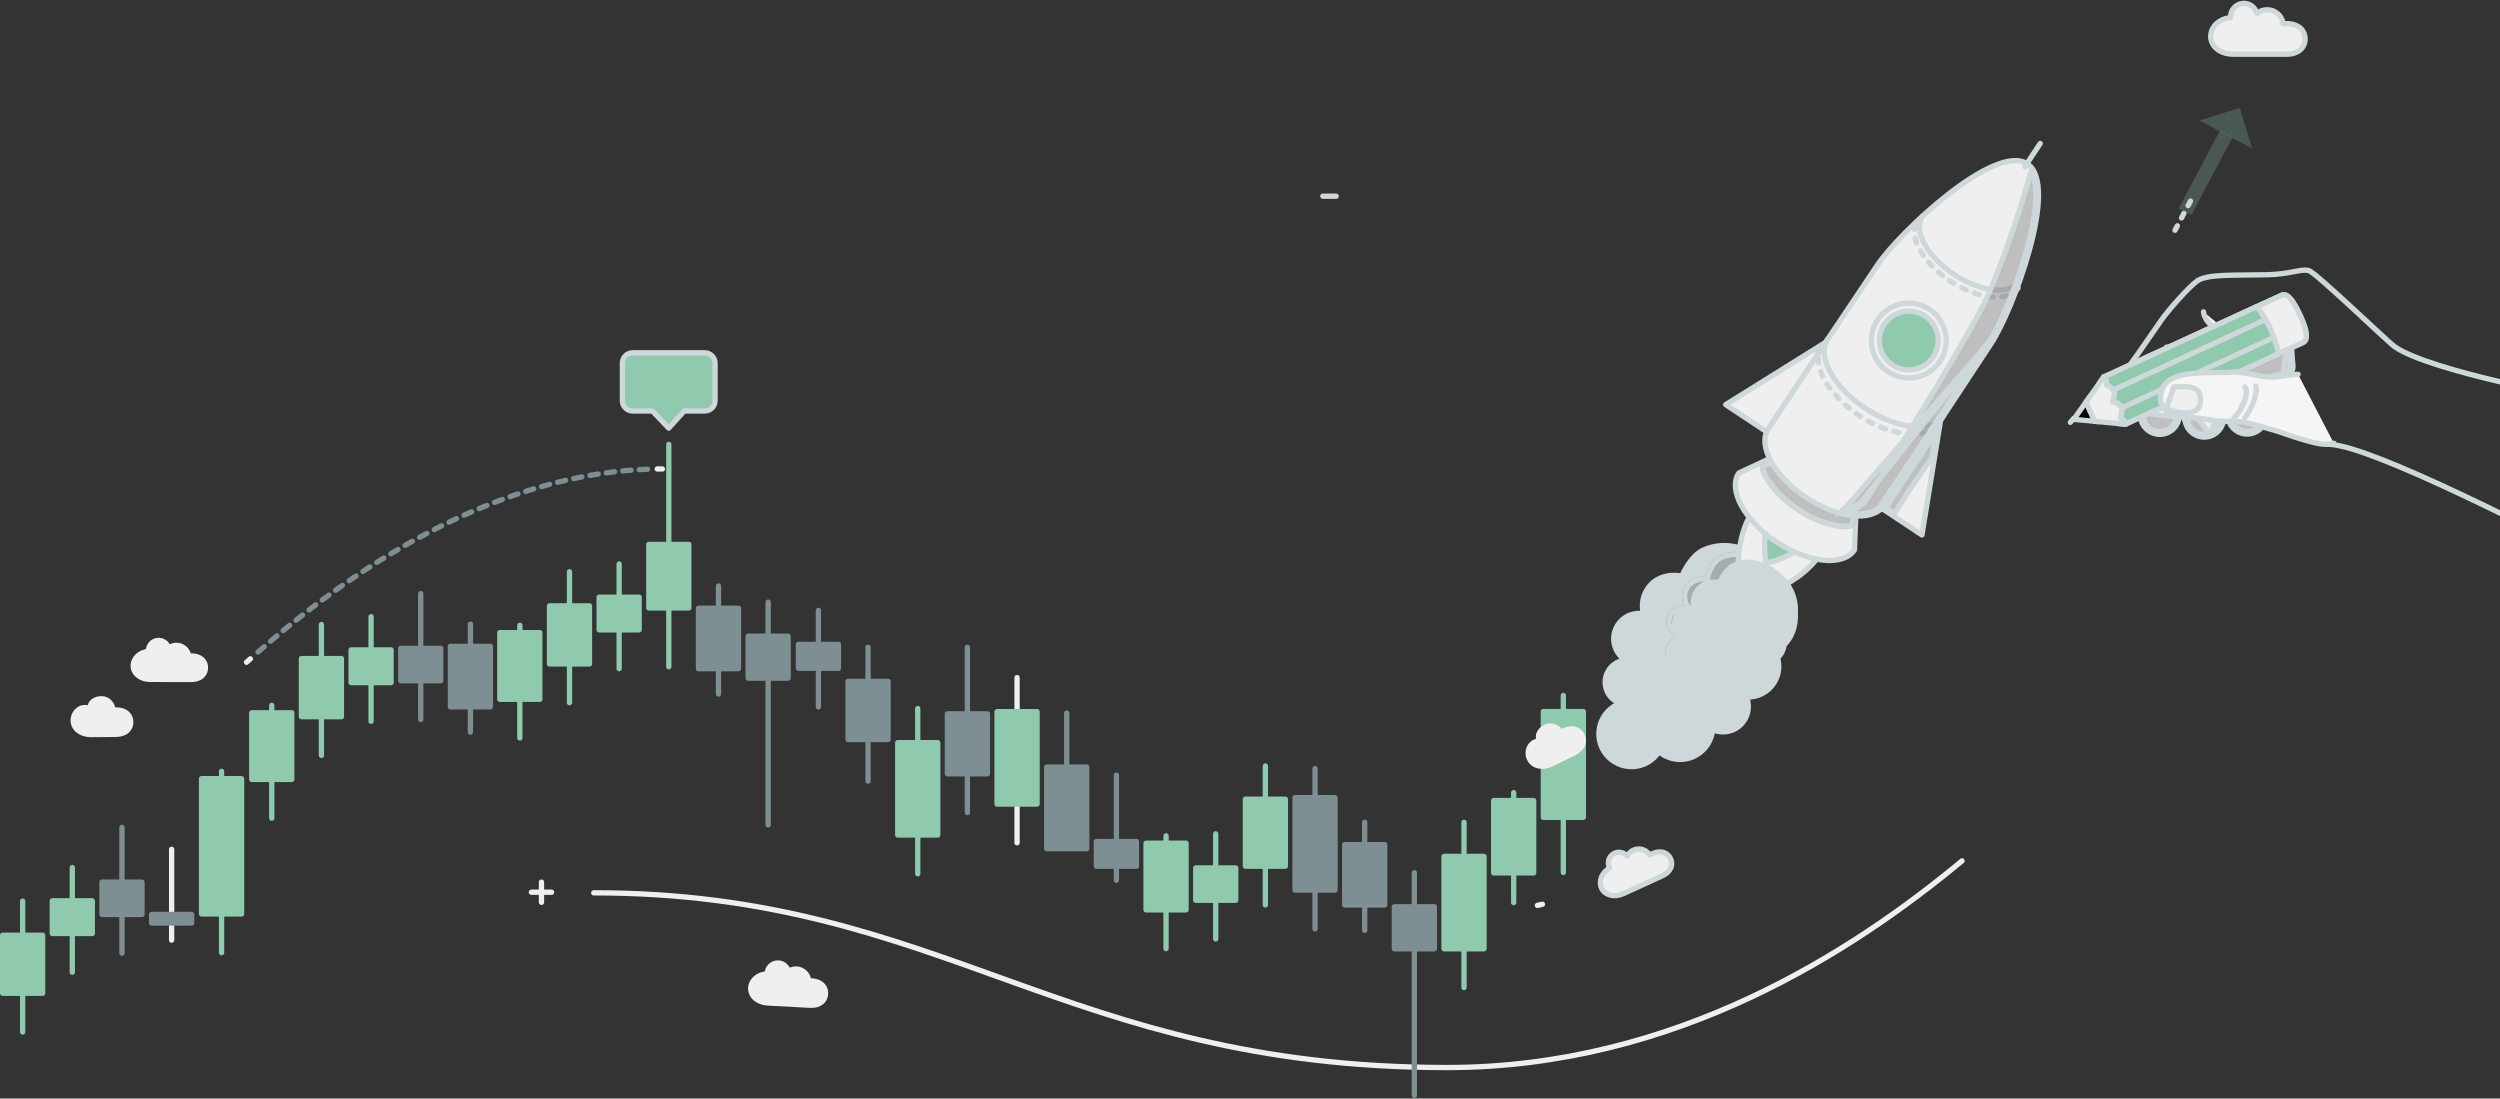 <svg width="1882" height="827" viewBox="0 0 1882 827" fill="none" xmlns="http://www.w3.org/2000/svg">
<rect x="0" y="0" width="1882" height="827" fill="#333333" stroke="none"/>
<g opacity="0.5">
<path opacity="0.5" d="M1671.23 98.219L1640.05 157.032L1649.52 162.053L1680.7 103.24L1671.23 98.219Z" fill="#8FC9AE"/>
<path opacity="0.5" d="M1695.47 111.768L1655.68 90.683L1686.12 81.326L1695.47 111.768Z" fill="#8FC9AE"/>
</g>
<path d="M1637.34 173.352L1649.94 149.594" stroke="#CED7DA" stroke-width="4" stroke-linecap="round" stroke-linejoin="round" stroke-dasharray="3.82 6.69"/>
<path d="M87.236 534.458C86.537 534.466 85.838 534.514 85.144 534.6C84.498 529.854 81.269 526.005 76.368 526.05C74.037 526.05 68.037 526.799 67.65 533.419C60.501 530.519 55.051 536.596 55.109 542.408C55.16 548.62 61.108 553.005 68.373 552.947C75.638 552.889 81.017 552.85 87.411 552.792C94.682 552.714 98.473 548.575 98.428 543.506C98.382 538.436 94.508 534.387 87.236 534.458Z" fill="#EFEFEF" stroke="#EFEFEF" stroke-width="4" stroke-linecap="round" stroke-linejoin="round"/>
<path d="M995.827 147.688H1005.85" stroke="#CED7DA" stroke-width="4" stroke-linecap="round" stroke-linejoin="round"/>
<path d="M407.626 679.255V664.066" stroke="#EFEFEF" stroke-width="4" stroke-linecap="round" stroke-linejoin="round"/>
<path d="M415.22 671.659H400.031" stroke="#EFEFEF" stroke-width="4" stroke-linecap="round" stroke-linejoin="round"/>
<path d="M610.866 738.414C610.169 738.379 609.47 738.379 608.773 738.414C608.642 736.696 608.052 735.044 607.066 733.63C606.079 732.217 604.732 731.094 603.165 730.377C601.597 729.66 599.866 729.377 598.152 729.556C596.438 729.735 594.803 730.37 593.417 731.395C593.042 729.485 591.982 727.779 590.438 726.596C588.893 725.413 586.969 724.835 585.028 724.971C583.087 725.106 581.263 725.946 579.897 727.333C578.532 728.719 577.72 730.556 577.615 732.499C577.615 732.706 577.615 732.906 577.615 733.145C570.931 733.326 565.48 737.84 565.17 743.671C564.835 749.864 570.479 754.61 577.718 754.998L609.897 756.729C617.143 757.116 621.192 753.228 621.463 748.178C621.734 743.129 618.118 738.808 610.866 738.414Z" fill="#EFEFEF" stroke="#EFEFEF" stroke-width="4" stroke-linecap="round" stroke-linejoin="round"/>
<path d="M1721.37 17.79C1720.49 17.788 1719.61 17.835 1718.74 17.932C1718.46 15.779 1717.61 13.74 1716.28 12.027C1714.94 10.315 1713.18 8.99 1711.16 8.192C1709.14 7.394 1706.95 7.152 1704.8 7.491C1702.66 7.83 1700.64 8.737 1698.97 10.118C1698.37 7.742 1696.93 5.667 1694.91 4.281C1692.89 2.896 1690.43 2.297 1688 2.596C1685.57 2.895 1683.33 4.072 1681.7 5.905C1680.08 7.739 1679.18 10.103 1679.18 12.553C1679.18 12.811 1679.18 13.063 1679.18 13.327C1670.78 13.973 1664.23 20.024 1664.22 27.373C1664.22 35.181 1671.61 40.773 1680.75 40.786L1721.3 40.831C1730.44 40.831 1735.27 35.665 1735.28 29.33C1735.28 22.995 1730.48 17.796 1721.37 17.79Z" fill="#EFEFEF" stroke="#CED7DA" stroke-width="4" stroke-linecap="round" stroke-linejoin="round"/>
<path d="M1157.37 681.578C1158.63 681.298 1159.9 681.014 1161.15 680.726" stroke="#EFEFEF" stroke-width="4" stroke-linecap="round" stroke-linejoin="round"/>
<path d="M1558.57 317.961C1559.52 316.766 1560.37 315.785 1561.1 315.029" stroke="#CED7DA" stroke-width="4" stroke-linecap="round" stroke-linejoin="round"/>
<path d="M185.588 498.552C186.55 497.68 187.525 496.821 188.468 495.969" stroke="#EFEFEF" stroke-width="4" stroke-linecap="round" stroke-linejoin="round"/>
<path d="M194.216 490.867C289.339 407.342 391.901 355.673 490.957 353.116" stroke="#7E8F94" stroke-width="4" stroke-linecap="round" stroke-linejoin="round" stroke-dasharray="6.23 6.23"/>
<path d="M494.787 353.039C496.078 353.039 497.37 353.039 498.661 353.039" stroke="#EFEFEF" stroke-width="4" stroke-linecap="round" stroke-linejoin="round"/>
<path d="M446.999 672.118C710.18 672.118 799.833 803.637 1089.47 803.637C1261.31 803.637 1395.62 715.611 1477.02 648.069" stroke="#EFEFEF" stroke-width="4" stroke-linecap="round" stroke-linejoin="round"/>
<path d="M144.019 493.832C143.346 493.827 142.674 493.861 142.005 493.935C141.794 492.288 141.144 490.727 140.125 489.416C139.105 488.104 137.753 487.09 136.208 486.48C134.664 485.869 132.983 485.684 131.343 485.943C129.702 486.203 128.161 486.898 126.881 487.955C126.423 486.137 125.317 484.549 123.771 483.489C122.225 482.429 120.345 481.97 118.485 482.198C116.624 482.426 114.911 483.326 113.667 484.729C112.423 486.132 111.735 487.94 111.731 489.815C111.731 490.015 111.731 490.203 111.731 490.403C105.312 490.919 100.294 495.53 100.287 501.155C100.287 507.128 105.944 511.41 112.932 511.423L143.974 511.468C150.968 511.468 154.662 507.535 154.668 502.66C154.675 497.784 151.013 493.838 144.019 493.832Z" fill="#EFEFEF" stroke="#EFEFEF" stroke-width="4" stroke-linecap="round" stroke-linejoin="round"/>
<path d="M1350.53 454.032C1349.37 448.596 1347.31 443.393 1344.43 438.637C1335.51 424.016 1308.09 402.099 1281.95 414.291C1274.9 417.572 1269.09 426.8 1266.06 433.742C1254.85 431.533 1243.41 435.589 1238.47 446.515C1236.27 451.408 1235.83 456.913 1237.24 462.091C1232.9 461.317 1228.42 462.072 1224.57 464.228C1220.72 466.384 1217.74 469.808 1216.14 473.916C1214.53 478.023 1214.4 482.561 1215.76 486.756C1217.13 490.95 1219.9 494.542 1223.62 496.918C1223.17 496.957 1222.71 497.002 1222.26 497.086C1218.6 497.725 1215.26 499.563 1212.76 502.311C1210.26 505.06 1208.74 508.562 1208.45 512.266C1208.16 515.969 1209.11 519.665 1211.15 522.77C1213.19 525.874 1216.21 528.212 1219.72 529.414C1216.07 530.764 1212.79 532.964 1210.15 535.831C1207.51 538.699 1205.59 542.152 1204.54 545.907C1203.5 549.662 1203.36 553.612 1204.14 557.43C1204.93 561.248 1206.6 564.826 1209.04 567.868C1211.47 570.911 1214.6 573.332 1218.15 574.931C1221.71 576.531 1225.59 577.263 1229.48 577.067C1233.37 576.872 1237.16 575.755 1240.54 573.808C1243.92 571.861 1246.78 569.139 1248.9 565.868C1252.34 568.773 1256.51 570.679 1260.96 571.377C1265.41 572.076 1269.96 571.541 1274.12 569.831C1278.29 568.121 1281.9 565.301 1284.58 561.678C1287.25 558.055 1288.88 553.768 1289.28 549.284C1292.76 550.853 1296.62 551.341 1300.38 550.687C1304.14 550.033 1307.61 548.266 1310.35 545.615C1313.09 542.965 1314.97 539.552 1315.75 535.82C1316.53 532.087 1316.18 528.207 1314.72 524.68C1318.84 524.908 1322.94 524.03 1326.6 522.135C1330.26 520.241 1333.34 517.401 1335.53 513.91C1337.72 510.42 1338.93 506.406 1339.04 502.288C1339.15 498.169 1338.16 494.096 1336.16 490.493C1337.6 489.655 1338.99 488.739 1340.32 487.748C1350.89 479.947 1353.2 466.547 1350.53 454.032Z" fill="#CED7DA" stroke="#CED7DA" stroke-width="4" stroke-linecap="round" stroke-linejoin="round"/>
<mask id="path-18-inside-1" fill="white">
<path d="M1333.98 484.519C1336.61 481.888 1338.2 478.389 1338.44 474.675C1338.69 470.96 1337.58 467.282 1335.32 464.325C1336.18 463.631 1337.01 462.892 1337.79 462.11C1343.99 455.937 1344.19 446.889 1341.21 438.908C1339.91 435.443 1338.04 432.22 1335.68 429.369C1328.38 420.619 1308.17 408.879 1292.16 419.47C1287.84 422.324 1284.92 428.969 1283.6 433.838C1276.01 433.483 1268.87 437.274 1266.69 444.952C1265.72 448.387 1265.97 452.054 1267.41 455.323C1264.47 455.233 1261.59 456.165 1259.27 457.961C1256.94 459.757 1255.31 462.305 1254.65 465.17C1254 468.035 1254.36 471.039 1255.67 473.668C1256.98 476.297 1259.17 478.389 1261.86 479.585C1261.56 479.663 1261.27 479.734 1260.98 479.83C1258.64 480.611 1256.62 482.149 1255.24 484.203C1253.87 486.257 1253.21 488.711 1253.38 491.177C1253.55 493.643 1254.54 495.983 1256.19 497.828C1257.83 499.673 1260.04 500.918 1262.48 501.367"/>
</mask>
<path d="M1333.98 484.519C1336.61 481.888 1338.2 478.389 1338.44 474.675C1338.69 470.96 1337.58 467.282 1335.32 464.325C1336.18 463.631 1337.01 462.892 1337.79 462.11C1343.99 455.937 1344.19 446.889 1341.21 438.908C1339.91 435.443 1338.04 432.22 1335.68 429.369C1328.38 420.619 1308.17 408.879 1292.16 419.47C1287.84 422.324 1284.92 428.969 1283.6 433.838C1276.01 433.483 1268.87 437.274 1266.69 444.952C1265.72 448.387 1265.97 452.054 1267.41 455.323C1264.47 455.233 1261.59 456.165 1259.27 457.961C1256.94 459.757 1255.31 462.305 1254.65 465.17C1254 468.035 1254.36 471.039 1255.67 473.668C1256.98 476.297 1259.17 478.389 1261.86 479.585C1261.56 479.663 1261.27 479.734 1260.98 479.83C1258.64 480.611 1256.62 482.149 1255.24 484.203C1253.87 486.257 1253.21 488.711 1253.38 491.177C1253.55 493.643 1254.54 495.983 1256.19 497.828C1257.83 499.673 1260.04 500.918 1262.48 501.367" fill="black" fill-opacity="0.2"/>
<path d="M1335.32 464.325L1332.81 461.209L1329.77 463.656L1332.14 466.756L1335.32 464.325ZM1337.79 462.11L1340.61 464.945L1340.62 464.943L1337.79 462.11ZM1341.21 438.908L1344.96 437.507L1344.95 437.502L1341.21 438.908ZM1335.68 429.369L1338.76 426.819L1338.76 426.813L1338.75 426.806L1335.68 429.369ZM1292.16 419.47L1289.95 416.133L1289.95 416.134L1292.16 419.47ZM1283.6 433.838L1283.41 437.834L1286.62 437.984L1287.46 434.888L1283.6 433.838ZM1266.69 444.952L1262.84 443.858L1262.84 443.863L1266.69 444.952ZM1267.41 455.323L1267.29 459.321L1273.62 459.517L1271.07 453.715L1267.41 455.323ZM1261.86 479.585L1262.89 483.45L1273.81 480.536L1263.48 475.931L1261.86 479.585ZM1260.98 479.83L1262.25 483.626L1262.26 483.621L1262.27 483.617L1260.98 479.83ZM1336.8 487.348C1340.12 484.032 1342.12 479.622 1342.44 474.94L1334.45 474.409C1334.27 477.156 1333.1 479.743 1331.15 481.689L1336.8 487.348ZM1342.44 474.94C1342.75 470.258 1341.35 465.622 1338.5 461.895L1332.14 466.756C1333.81 468.942 1334.64 471.662 1334.45 474.409L1342.44 474.94ZM1337.83 467.442C1338.8 466.659 1339.73 465.826 1340.61 464.945L1334.97 459.275C1334.28 459.958 1333.56 460.603 1332.81 461.209L1337.83 467.442ZM1340.62 464.943C1348.34 457.239 1348.24 446.301 1344.96 437.507L1337.46 440.308C1340.14 447.478 1339.63 454.635 1334.97 459.277L1340.62 464.943ZM1344.95 437.502C1343.5 433.622 1341.4 430.011 1338.76 426.819L1332.6 431.92C1334.68 434.428 1336.32 437.265 1337.46 440.313L1344.95 437.502ZM1338.75 426.806C1334.62 421.857 1327.12 416.316 1318.47 413.379C1309.75 410.418 1299.31 409.944 1289.95 416.133L1294.36 422.806C1301.02 418.404 1308.69 418.505 1315.9 420.954C1323.18 423.427 1329.44 428.131 1332.61 431.933L1338.75 426.806ZM1289.95 416.134C1287.02 418.073 1284.82 421.089 1283.24 423.981C1281.63 426.932 1280.47 430.111 1279.74 432.789L1287.46 434.888C1288.05 432.696 1289.01 430.119 1290.27 427.815C1291.56 425.455 1292.98 423.72 1294.36 422.805L1289.95 416.134ZM1283.79 429.843C1274.83 429.423 1265.66 433.964 1262.84 443.858L1270.54 446.046C1272.09 440.583 1277.19 437.543 1283.41 437.834L1283.79 429.843ZM1262.84 443.863C1261.62 448.192 1261.94 452.812 1263.75 456.932L1271.07 453.715C1270.01 451.296 1269.82 448.583 1270.54 446.041L1262.84 443.863ZM1267.53 451.325C1263.67 451.206 1259.88 452.432 1256.82 454.795L1261.71 461.127C1263.3 459.898 1265.27 459.259 1267.29 459.321L1267.53 451.325ZM1256.82 454.795C1253.76 457.157 1251.62 460.509 1250.76 464.278L1258.55 466.063C1259 464.101 1260.12 462.357 1261.71 461.127L1256.82 454.795ZM1250.76 464.278C1249.89 468.046 1250.37 471.997 1252.09 475.456L1259.25 471.881C1258.35 470.08 1258.1 468.024 1258.55 466.063L1250.76 464.278ZM1252.09 475.456C1253.82 478.914 1256.7 481.665 1260.23 483.239L1263.48 475.931C1261.65 475.112 1260.15 473.681 1259.25 471.881L1252.09 475.456ZM1260.82 475.72C1260.67 475.761 1260.15 475.889 1259.69 476.044L1262.27 483.617C1262.39 483.578 1262.46 483.564 1262.89 483.45L1260.82 475.72ZM1259.72 476.035C1256.53 477.095 1253.79 479.186 1251.92 481.977L1258.56 486.429C1259.45 485.113 1260.74 484.126 1262.25 483.626L1259.72 476.035ZM1251.92 481.977C1250.05 484.768 1249.16 488.102 1249.39 491.453L1257.37 490.901C1257.26 489.319 1257.68 487.746 1258.56 486.429L1251.92 481.977ZM1249.39 491.453C1249.62 494.805 1250.96 497.984 1253.2 500.491L1259.17 495.165C1258.11 493.982 1257.48 492.482 1257.37 490.901L1249.39 491.453ZM1253.2 500.491C1255.44 502.998 1258.44 504.69 1261.75 505.301L1263.2 497.434C1261.64 497.146 1260.22 496.347 1259.17 495.165L1253.2 500.491Z" fill="#CED7DA" mask="url(#path-18-inside-1)"/>
<path fill-rule="evenodd" clip-rule="evenodd" d="M1326.76 374.447C1324.49 377.282 1322.28 380.298 1320.18 383.488C1301.18 412.07 1310.93 451.941 1310.93 451.941C1310.93 451.941 1351.47 445.483 1370.46 416.901C1372.57 413.724 1374.49 410.52 1376.22 407.33L1326.76 374.447Z" fill="#EFEFEF" stroke="#CED7DA" stroke-width="4" stroke-linecap="round" stroke-linejoin="round"/>
<path fill-rule="evenodd" clip-rule="evenodd" d="M1338.21 382.054C1336.99 383.582 1335.81 385.199 1334.67 386.904C1324.47 402.254 1329.71 423.655 1329.71 423.655C1329.71 423.655 1351.48 420.187 1361.67 404.843C1362.81 403.121 1363.84 401.399 1364.77 399.677L1338.21 382.054Z" fill="#EFEFEF" stroke="#CED7DA" stroke-width="4" stroke-linecap="round" stroke-linejoin="round"/>
<path fill-rule="evenodd" clip-rule="evenodd" d="M1338.21 382.054C1336.99 383.582 1335.81 385.199 1334.67 386.904C1324.47 402.254 1329.71 423.655 1329.71 423.655C1329.71 423.655 1351.48 420.187 1361.67 404.843C1362.81 403.121 1363.84 401.399 1364.77 399.677L1338.21 382.054Z" fill="#8FC9AE" stroke="#CED7DA" stroke-width="4" stroke-linecap="round" stroke-linejoin="round"/>
<path d="M1397.12 386.477L1396.06 413.942C1387.67 426.612 1361.33 423.926 1337.3 407.943C1313.26 391.96 1300.56 368.738 1308.98 356.067L1333.92 344.443" fill="#EFEFEF"/>
<path d="M1397.12 386.477L1396.06 413.942C1387.67 426.612 1361.33 423.926 1337.3 407.943C1313.26 391.96 1300.56 368.738 1308.98 356.067L1333.92 344.443" stroke="#CED7DA" stroke-width="4" stroke-linecap="round" stroke-linejoin="round"/>
<mask id="path-25-inside-2" fill="white">
<path d="M1398.55 387.42L1395.75 396.086C1392.61 400.813 1371.86 397.985 1352.44 385.108C1333.02 372.231 1322.35 354.149 1325.49 349.428L1334.92 345.205"/>
</mask>
<path d="M1398.55 387.42L1395.75 396.086C1392.61 400.813 1371.86 397.985 1352.44 385.108C1333.02 372.231 1322.35 354.149 1325.49 349.428L1334.92 345.205" fill="black" fill-opacity="0.2"/>
<path d="M1395.75 396.086L1399.08 398.302L1399.39 397.842L1399.56 397.317L1395.75 396.086ZM1325.49 349.428L1323.86 345.778L1322.8 346.251L1322.16 347.214L1325.49 349.428ZM1394.75 386.189L1391.94 394.855L1399.56 397.317L1402.36 388.65L1394.75 386.189ZM1392.42 393.87C1392.64 393.539 1392.79 393.596 1392.34 393.768C1391.92 393.932 1391.19 394.106 1390.09 394.186C1387.9 394.348 1384.81 394.101 1381.04 393.288C1373.53 391.67 1363.95 387.942 1354.65 381.774L1350.23 388.441C1360.34 395.15 1370.85 399.275 1379.35 401.108C1383.59 402.021 1387.49 402.4 1390.68 402.165C1392.28 402.047 1393.84 401.767 1395.22 401.231C1396.59 400.703 1398.07 399.814 1399.08 398.302L1392.42 393.87ZM1354.65 381.774C1345.35 375.608 1338.19 368.219 1333.78 361.916C1331.57 358.751 1330.14 355.991 1329.44 353.907C1329.09 352.863 1328.96 352.124 1328.95 351.668C1328.93 351.189 1329.04 351.307 1328.82 351.643L1322.16 347.214C1321.15 348.73 1320.91 350.446 1320.95 351.909C1321 353.396 1321.34 354.944 1321.86 356.461C1322.88 359.497 1324.74 362.948 1327.23 366.503C1332.22 373.64 1340.11 381.731 1350.23 388.441L1354.65 381.774ZM1327.13 353.079L1336.55 348.856L1333.28 341.555L1323.86 345.778L1327.13 353.079Z" fill="#CED7DA" mask="url(#path-25-inside-2)"/>
<path fill-rule="evenodd" clip-rule="evenodd" d="M1416.56 382.636C1432.59 359.691 1496.99 261.578 1498.93 258.646C1515.16 234.223 1550.68 139.604 1526.26 123.369C1501.83 107.134 1429.55 175.128 1413.31 199.545C1411.2 202.728 1345.26 300.583 1329.92 325.058" fill="#EFEFEF"/>
<path d="M1416.56 382.636C1432.59 359.691 1496.99 261.578 1498.93 258.646C1515.16 234.223 1550.68 139.604 1526.26 123.369C1501.83 107.134 1429.55 175.128 1413.31 199.545C1411.2 202.728 1345.26 300.583 1329.92 325.058" stroke="#CED7DA" stroke-width="4" stroke-linecap="round" stroke-linejoin="round"/>
<path fill-rule="evenodd" clip-rule="evenodd" d="M1460.39 271.943C1457.3 276.584 1452.91 280.207 1447.77 282.353C1442.63 284.498 1436.96 285.071 1431.5 283.998C1426.03 282.926 1421 280.255 1417.05 276.326C1413.1 272.396 1410.4 267.383 1409.3 261.921C1408.2 256.458 1408.74 250.792 1410.86 245.638C1412.98 240.484 1416.58 236.074 1421.2 232.966C1425.83 229.857 1431.27 228.19 1436.84 228.175C1442.41 228.16 1447.87 229.797 1452.51 232.88C1458.73 237.016 1463.06 243.455 1464.54 250.78C1466.01 258.106 1464.52 265.718 1460.39 271.943Z" fill="#EFEFEF" stroke="#CED7DA" stroke-width="4" stroke-linecap="round" stroke-linejoin="round"/>
<path fill-rule="evenodd" clip-rule="evenodd" d="M1455.34 268.598C1452.92 272.242 1449.47 275.086 1445.44 276.771C1441.4 278.456 1436.95 278.906 1432.66 278.063C1428.36 277.221 1424.42 275.124 1421.31 272.038C1418.21 268.953 1416.09 265.016 1415.23 260.727C1414.36 256.438 1414.79 251.988 1416.45 247.941C1418.12 243.894 1420.94 240.431 1424.57 237.991C1428.21 235.55 1432.48 234.241 1436.86 234.229C1441.23 234.217 1445.51 235.502 1449.16 237.923C1451.58 239.531 1453.66 241.6 1455.28 244.011C1456.9 246.423 1458.03 249.13 1458.6 251.979C1459.18 254.827 1459.19 257.761 1458.63 260.613C1458.07 263.464 1456.95 266.177 1455.34 268.598Z" fill="#8FC9AE" stroke="#CED7DA" stroke-width="4" stroke-linecap="round" stroke-linejoin="round"/>
<path fill-rule="evenodd" clip-rule="evenodd" d="M1418.28 380.452C1409.89 393.116 1383.57 390.43 1359.52 374.453C1335.47 358.476 1322.79 335.267 1331.21 322.604" fill="#EFEFEF"/>
<path d="M1418.28 380.452C1409.89 393.116 1383.57 390.43 1359.52 374.453C1335.47 358.476 1322.79 335.267 1331.21 322.604" stroke="#CED7DA" stroke-width="4" stroke-linecap="round" stroke-linejoin="round"/>
<path d="M1462.91 313.278C1454.52 325.948 1428.19 323.262 1404.15 307.285C1380.1 291.309 1367.42 268.093 1375.84 255.436" stroke="#CED7DA" stroke-width="4" stroke-linecap="round" stroke-linejoin="round"/>
<path d="M1458.41 318.877C1450.02 331.547 1423.69 328.86 1399.64 312.884C1375.6 296.907 1362.93 273.698 1371.34 261.034" stroke="#CED7DA" stroke-width="4" stroke-linecap="round" stroke-linejoin="round" stroke-dasharray="3.82 6.69"/>
<path d="M1519.24 216.716C1511.91 227.758 1488.96 225.421 1468 211.485C1447.04 197.549 1435.98 177.31 1443.31 166.28" stroke="#CED7DA" stroke-width="4" stroke-linecap="round" stroke-linejoin="round" stroke-dasharray="3.82 6.69"/>
<path fill-rule="evenodd" clip-rule="evenodd" d="M1520.27 211.62C1513.21 222.249 1491.11 220.015 1470.91 206.576C1450.71 193.138 1440.06 173.642 1447.13 163.019" fill="#EFEFEF"/>
<path d="M1520.27 211.62C1513.21 222.249 1491.11 220.015 1470.91 206.576C1450.71 193.138 1440.06 173.642 1447.13 163.019" stroke="#CED7DA" stroke-width="4" stroke-linecap="round" stroke-linejoin="round"/>
<path fill-rule="evenodd" clip-rule="evenodd" d="M1329.64 324.871L1299.12 304.607L1374.21 257.781L1329.64 324.871Z" fill="#EFEFEF" stroke="#CED7DA" stroke-width="4" stroke-linecap="round" stroke-linejoin="round"/>
<path fill-rule="evenodd" clip-rule="evenodd" d="M1416.8 382.789L1446.84 402.737L1460.86 316.468L1416.8 382.789Z" fill="#EFEFEF" stroke="#CED7DA" stroke-width="4" stroke-linecap="round" stroke-linejoin="round"/>
<path d="M1419.58 382.244L1457.4 325.312L1454.24 344.747C1444.37 358.062 1435.39 372.029 1426.44 385.942C1426.31 386.143 1426.18 386.343 1426.05 386.544L1419.58 382.244Z" fill="black" fill-opacity="0.2" stroke="#CED7DA" stroke-width="4"/>
<path d="M1524.27 125.578L1535.9 108" stroke="#CED7DA" stroke-width="4" stroke-linecap="round" stroke-linejoin="round"/>
<path d="M1497.26 257.553L1497.26 257.552C1505.01 245.899 1517.41 217.583 1525.28 189.664C1529.21 175.723 1531.97 162.004 1532.48 150.609C1532.74 144.912 1532.43 139.87 1531.46 135.706C1530.86 133.132 1530.02 130.944 1528.94 129.152C1528.57 130.482 1528.11 132.135 1527.56 134.073C1525.99 139.6 1523.69 147.449 1520.74 156.744C1514.86 175.325 1506.42 199.717 1496.21 222.895C1489.41 238.345 1468.08 274.398 1447.85 307.508C1427.59 340.672 1408.3 371.099 1405.46 375.395M1497.26 257.553L1403.79 374.292M1497.26 257.553C1497.02 257.909 1495.88 259.645 1494.03 262.465C1480.49 283.047 1429 361.332 1414.91 381.49L1414.89 381.52L1414.88 381.533C1414.88 381.533 1414.88 381.534 1414.88 381.534C1414.88 381.535 1414.88 381.535 1414.88 381.536C1414.88 381.54 1414.87 381.545 1414.87 381.552C1414.87 381.558 1414.86 381.565 1414.85 381.574C1414.82 381.619 1414.76 381.699 1414.67 381.808C1414.49 382.025 1414.18 382.354 1413.75 382.743C1412.87 383.519 1411.44 384.539 1409.31 385.374C1405.51 386.862 1399.3 387.829 1389.75 385.531M1497.26 257.553L1385.78 386.259C1385.99 386.231 1386.2 386.201 1386.41 386.168C1387.41 386.017 1388.54 385.815 1389.75 385.531M1405.46 375.395L1403.79 374.292M1405.46 375.395C1405.46 375.394 1405.46 375.394 1405.46 375.393L1403.79 374.292M1405.46 375.395C1401.28 381.73 1394.81 384.346 1389.75 385.531M1403.79 374.292C1398.85 381.777 1390.31 383.628 1385.32 384.304C1385.62 384.394 1385.94 384.49 1386.28 384.594C1387.48 384.954 1388.64 385.265 1389.75 385.531" fill="black" fill-opacity="0.2" stroke="#CED7DA" stroke-width="4"/>
<path d="M1336.94 496.163C1339.93 493.947 1342.02 490.719 1342.81 487.081C1343.6 483.443 1343.04 479.641 1341.24 476.382C1342.2 475.827 1343.13 475.219 1344.02 474.561C1351.05 469.363 1352.59 460.445 1350.81 452.114C1350.04 448.495 1348.67 445.03 1346.75 441.866C1340.81 432.134 1322.56 417.546 1305.16 425.663C1300.47 427.846 1296.6 433.987 1294.58 438.579C1287.12 437.106 1279.51 439.806 1276.22 447.084C1274.76 450.33 1274.47 453.98 1275.4 457.416C1272.51 456.908 1269.53 457.417 1266.98 458.855C1264.42 460.293 1262.44 462.571 1261.38 465.304C1260.31 468.036 1260.23 471.052 1261.13 473.841C1262.04 476.63 1263.89 479.018 1266.36 480.599C1266.05 480.599 1265.75 480.658 1265.45 480.709C1263.02 481.138 1260.8 482.363 1259.14 484.192C1257.47 486.02 1256.47 488.349 1256.27 490.813C1256.08 493.276 1256.71 495.734 1258.07 497.8C1259.42 499.866 1261.42 501.423 1263.76 502.227" fill="#CED7DA"/>
<path d="M1336.94 496.163C1339.93 493.947 1342.02 490.719 1342.81 487.081C1343.6 483.443 1343.04 479.641 1341.24 476.382C1342.2 475.827 1343.13 475.219 1344.02 474.561C1351.05 469.363 1352.59 460.445 1350.81 452.114C1350.04 448.495 1348.67 445.03 1346.75 441.866C1340.81 432.134 1322.56 417.546 1305.16 425.663C1300.47 427.846 1296.6 433.987 1294.58 438.579C1287.12 437.106 1279.51 439.806 1276.22 447.084C1274.76 450.33 1274.47 453.98 1275.4 457.416C1272.51 456.908 1269.53 457.417 1266.98 458.855C1264.42 460.293 1262.44 462.571 1261.38 465.304C1260.31 468.036 1260.23 471.052 1261.13 473.841C1262.04 476.63 1263.89 479.018 1266.36 480.599C1266.05 480.599 1265.75 480.658 1265.45 480.709C1263.02 481.138 1260.8 482.363 1259.14 484.192C1257.47 486.02 1256.47 488.349 1256.27 490.813C1256.08 493.276 1256.71 495.734 1258.07 497.8C1259.42 499.866 1261.42 501.423 1263.76 502.227" stroke="#CED7DA" stroke-width="4" stroke-linecap="round" stroke-linejoin="round"/>
<path d="M1677.57 316.184C1678.11 318.054 1679.02 319.796 1680.25 321.309C1681.47 322.822 1682.99 324.076 1684.7 324.996C1686.42 325.916 1688.3 326.485 1690.24 326.668C1692.18 326.852 1694.14 326.646 1695.99 326.065C1697.85 325.483 1699.57 324.536 1701.06 323.28C1702.55 322.023 1703.77 320.483 1704.66 318.748C1705.54 317.014 1706.07 315.12 1706.21 313.178C1706.36 311.237 1706.11 309.286 1705.49 307.44C1703.31 300.459 1701.77 290.566 1709.45 286.129C1713.79 283.617 1719.97 283.546 1723.97 280.886C1727.35 278.651 1725.85 273.982 1725.67 270.288C1725.27 262.539 1724.16 254.46 1724.28 246.782C1717.94 246.182 1707.57 247.241 1701.99 250.657C1697.18 253.602 1692.4 259.052 1688.62 263.191C1684.4 267.822 1680.35 272.813 1676.35 277.683C1671.8 283.262 1668.77 288.183 1671.09 295.558L1677.57 316.184Z" fill="#EFEFEF" stroke="#CED7DA" stroke-width="4" stroke-linecap="round" stroke-linejoin="round"/>
<path d="M1679.49 315.626L1679.48 315.605L1679.48 315.584L1672.99 294.96C1672.99 294.959 1672.99 294.959 1672.99 294.958C1671.97 291.68 1672.14 289.057 1673.02 286.631C1673.94 284.12 1675.64 281.716 1677.9 278.95C1678.28 278.493 1678.65 278.035 1679.03 277.576C1682.67 273.142 1686.31 268.692 1690.1 264.539L1690.1 264.538C1690.36 264.258 1690.62 263.973 1690.88 263.685C1694.57 259.627 1698.83 254.94 1703.04 252.363L1703.04 252.362C1705.49 250.858 1709.17 249.791 1713.15 249.191C1716.34 248.709 1719.57 248.548 1722.28 248.654C1722.31 253.066 1722.69 257.651 1723.06 262.122C1723.3 264.948 1723.53 267.729 1723.67 270.392C1723.71 271.226 1723.82 272.11 1723.91 272.925C1723.93 273.092 1723.95 273.256 1723.97 273.416C1724.08 274.403 1724.17 275.292 1724.15 276.108C1724.13 277.724 1723.75 278.632 1722.87 279.219L1722.87 279.22C1721.2 280.331 1718.99 280.946 1716.34 281.626C1716.21 281.659 1716.08 281.692 1715.95 281.725C1713.54 282.343 1710.78 283.048 1708.45 284.399C1703.88 287.038 1702.11 291.325 1701.78 295.676C1701.45 299.954 1702.47 304.461 1703.58 308.037L1703.59 308.057L1703.6 308.077C1704.13 309.67 1704.34 311.355 1704.22 313.031C1704.1 314.707 1703.64 316.342 1702.87 317.84C1702.11 319.337 1701.06 320.667 1699.77 321.752C1698.49 322.836 1697 323.654 1695.4 324.156C1693.79 324.658 1692.1 324.835 1690.43 324.677C1688.76 324.519 1687.13 324.028 1685.65 323.233C1684.17 322.439 1682.86 321.357 1681.8 320.051L1680.25 321.309L1681.8 320.051C1680.74 318.744 1679.96 317.24 1679.49 315.626Z" fill="black" fill-opacity="0.2" stroke="#CED7DA" stroke-width="4"/>
<path d="M1645.42 318.78C1646.58 322.483 1649.16 325.573 1652.6 327.371C1656.03 329.169 1660.05 329.529 1663.75 328.37C1667.45 327.208 1670.54 324.624 1672.34 321.185C1674.14 317.746 1674.5 313.734 1673.34 310.03L1666.88 289.365C1665.72 285.663 1663.14 282.572 1659.7 280.774C1656.26 278.976 1652.25 278.617 1648.55 279.775C1644.84 280.935 1641.75 283.518 1639.96 286.956C1638.16 290.394 1637.8 294.406 1638.96 298.109L1645.42 318.78Z" fill="#EFEFEF" stroke="#CED7DA" stroke-width="4" stroke-linecap="round" stroke-linejoin="round"/>
<path d="M1671.43 310.627L1671.43 310.626L1664.97 289.963C1664.97 289.963 1664.97 289.962 1664.97 289.962C1664.97 289.962 1664.97 289.962 1664.97 289.961C1663.97 286.766 1661.74 284.099 1658.77 282.546C1655.8 280.994 1652.34 280.684 1649.15 281.684L1671.43 310.627ZM1671.43 310.627C1672.43 313.825 1672.12 317.289 1670.57 320.258C1669.02 323.227 1666.35 325.459 1663.15 326.462L1671.43 310.627ZM1640.87 297.512L1640.87 297.512L1647.32 318.182C1647.32 318.182 1647.32 318.183 1647.32 318.183C1648.33 321.379 1650.56 324.046 1653.52 325.599C1656.49 327.151 1659.95 327.461 1663.15 326.462L1640.87 297.512ZM1640.87 297.512C1639.87 294.315 1640.18 290.852 1641.73 287.883C1643.28 284.916 1645.95 282.686 1649.14 281.684L1640.87 297.512Z" fill="black" fill-opacity="0.2" stroke="#CED7DA" stroke-width="4"/>
<path d="M1611.42 310.489C1610.93 314.338 1611.98 318.225 1614.35 321.298C1616.72 324.37 1620.21 326.375 1624.06 326.873C1627.91 327.369 1631.8 326.316 1634.87 323.946C1637.94 321.576 1639.95 318.083 1640.44 314.235L1643.21 292.782C1643.71 288.934 1642.66 285.046 1640.29 281.973C1637.92 278.901 1634.42 276.896 1630.58 276.399C1626.73 275.902 1622.84 276.954 1619.77 279.323C1616.7 281.691 1614.69 285.183 1614.19 289.03L1611.42 310.489Z" fill="#EFEFEF" stroke="#CED7DA" stroke-width="4" stroke-linecap="round" stroke-linejoin="round"/>
<path d="M1613.4 310.745C1612.98 314.067 1613.89 317.424 1615.93 320.076C1617.98 322.729 1620.99 324.46 1624.32 324.889C1627.64 325.317 1630.99 324.408 1633.65 322.362C1636.3 320.316 1638.03 317.301 1638.46 313.979L1613.4 310.745ZM1613.4 310.745C1613.4 310.745 1613.4 310.745 1613.4 310.745L1616.18 289.287C1616.18 289.287 1616.18 289.287 1616.18 289.286C1616.61 285.965 1618.34 282.951 1620.99 280.907C1623.64 278.862 1627 277.954 1630.32 278.382L1613.4 310.745ZM1641.23 292.526L1638.46 313.978L1630.32 278.382C1633.64 278.812 1636.66 280.543 1638.7 283.195C1640.75 285.847 1641.66 289.204 1641.23 292.526C1641.23 292.526 1641.23 292.526 1641.23 292.526Z" fill="black" fill-opacity="0.2" stroke="#CED7DA" stroke-width="4"/>
<path d="M1997.78 313.802C1983.07 310.45 1967.59 306.698 1950.35 302.261C1938.23 299.123 1829.8 279.659 1802.8 261.067C1797.83 257.638 1743.66 205.382 1738.12 203.742C1732.47 202.075 1724.13 206.415 1707.2 206.815C1681.87 207.416 1661.55 206.04 1653.82 211.659C1647.62 216.179 1632.69 233.053 1627.29 240.654C1621.58 248.694 1609.37 266.957 1603.27 274.88C1597.39 282.501 1588.84 292.039 1596.46 303.559C1600.75 310.017 1607.14 307.776 1612.82 301.383C1618.34 295.164 1636.19 272.704 1643.41 266.634C1650.51 260.654 1659.29 259.53 1666.2 253.512C1670.76 249.566 1671.54 248.094 1677.61 247.054C1683.25 246.118 1688.91 243.56 1694.63 243.257C1700.8 242.934 1705.65 245.194 1712.12 244.283C1716.92 243.638 1722.62 240.273 1724.77 246.279C1726.19 250.205 1722.97 256.321 1722.03 260.079C1720.62 265.775 1720.29 271.703 1719.25 277.515C1718.43 282.081 1716.67 286.627 1715.9 291.251C1715.5 293.379 1715.38 295.55 1715.55 297.709C1716.26 305.529 1724.59 313.543 1729.63 318.793C1736.17 325.632 1745.39 333.853 1754.86 334.602C1787.03 337.133 1901.56 394.956 1997.78 445.088V313.802Z" stroke="#CED7DA" stroke-width="4" stroke-linecap="round" stroke-linejoin="round"/>
<path d="M1674.02 247.286C1667.11 249.469 1659.34 241.222 1658.8 234.765L1674.02 247.286Z" fill="#EFEFEF"/>
<path d="M1674.02 247.286C1667.11 249.469 1659.34 241.222 1658.8 234.765" stroke="#CED7DA" stroke-width="4" stroke-linecap="round" stroke-linejoin="round"/>
<path d="M1646.06 264.161C1641.75 267.118 1634.31 264.587 1631.01 261.287L1646.06 264.161Z" fill="#EFEFEF"/>
<path d="M1646.06 264.161C1641.75 267.118 1634.31 264.587 1631.01 261.287" stroke="#CED7DA" stroke-width="4" stroke-linecap="round" stroke-linejoin="round"/>
<path d="M1714.51 266.583L1600.31 319.136C1599.38 317.191 1597.9 315.565 1596.05 314.461C1597.34 311.568 1597.47 307.887 1596.98 306.834C1595.23 303.018 1590.28 302.314 1590.28 302.314C1590.28 302.314 1592.71 297.257 1590.92 293.77C1590.45 292.847 1588.21 290.974 1585.58 289.598C1586.38 287.448 1584.52 284.355 1584.08 283.657L1698.31 231.097C1698.66 230.933 1699.05 230.84 1699.44 230.825C1699.83 230.809 1700.22 230.871 1700.58 231.007C1700.95 231.142 1701.28 231.349 1701.57 231.615C1701.85 231.881 1702.08 232.201 1702.24 232.557C1702.24 232.557 1706.86 236.967 1711.65 247.41C1716.44 257.852 1716.01 262.611 1716.01 262.611C1716.17 262.97 1716.26 263.357 1716.27 263.751C1716.29 264.145 1716.22 264.538 1716.09 264.907C1715.95 265.277 1715.74 265.615 1715.47 265.902C1715.2 266.19 1714.87 266.421 1714.51 266.583Z" fill="#8FC9AE" stroke="#CED7DA" stroke-width="4" stroke-linecap="round" stroke-linejoin="round"/>
<path d="M1590.82 293.654C1590.25 292.698 1588.09 290.922 1585.55 289.598C1586.35 287.448 1584.5 284.355 1584.05 283.657L1698.28 231.097C1698.64 230.933 1699.02 230.84 1699.41 230.825C1699.8 230.809 1700.19 230.871 1700.56 231.007C1700.92 231.142 1701.26 231.349 1701.54 231.615C1701.83 231.881 1702.06 232.201 1702.22 232.557C1704.23 234.723 1706 237.106 1707.49 239.66L1590.82 293.654Z" fill="#8FC9AE" stroke="#CED7DA" stroke-width="4" stroke-linecap="round" stroke-linejoin="round"/>
<path d="M1597.06 307.111L1713.91 253.047C1716.24 259.621 1715.98 262.643 1715.98 262.643C1716.3 263.361 1716.33 264.176 1716.06 264.914C1715.78 265.651 1715.23 266.251 1714.51 266.582L1600.31 319.136C1599.38 317.191 1597.9 315.564 1596.05 314.46C1597.23 311.768 1597.45 308.416 1597.06 307.111Z" fill="#8FC9AE" stroke="#CED7DA" stroke-width="4" stroke-linecap="round" stroke-linejoin="round"/>
<path d="M1733.84 257.736L1715.44 266.163C1715.24 265.769 1713.17 256.134 1709.19 247.435C1705.21 238.737 1699.39 231.052 1699.17 230.71L1717.61 222.263C1722.38 220.1 1727.12 227.726 1731.9 238.207C1736.69 248.688 1737.65 255.998 1733.84 257.736Z" fill="#EFEFEF" stroke="#CED7DA" stroke-width="4" stroke-miterlimit="10"/>
<path d="M1733.84 257.736L1715.44 266.163C1715.24 265.769 1713.17 256.134 1709.19 247.435C1705.21 238.737 1699.39 231.052 1699.17 230.71L1717.61 222.263C1722.38 220.1 1727.12 227.726 1731.9 238.207C1736.69 248.688 1737.65 255.998 1733.84 257.736Z" fill="#EFEFEF" stroke="#CED7DA" stroke-width="4" stroke-linecap="round" stroke-linejoin="round"/>
<path d="M1583.95 283.509C1583.98 283.56 1584.02 283.61 1584.05 283.657L1583.75 283.799L1583.95 283.509Z" fill="#EFEFEF" stroke="#CED7DA" stroke-width="4" stroke-linecap="round" stroke-linejoin="round"/>
<path d="M1600.42 319.375L1599.89 319.323L1600.31 319.136C1600.35 319.212 1600.39 319.292 1600.42 319.375Z" fill="#EFEFEF" stroke="#CED7DA" stroke-width="4" stroke-linecap="round" stroke-linejoin="round"/>
<path d="M1585.55 289.597C1588.19 290.973 1590.42 292.826 1590.9 293.769C1592.71 297.256 1590.25 302.313 1590.25 302.313C1590.25 302.313 1595.21 303.017 1596.95 306.833C1597.44 307.886 1597.3 311.567 1596.02 314.46C1597.87 315.564 1599.35 317.19 1600.28 319.135L1599.86 319.323L1594.29 318.806C1594.29 318.748 1594.22 318.703 1594.2 318.651L1580.44 288.564C1580.44 288.564 1580.44 288.506 1580.44 288.467L1583.75 283.798L1584.05 283.656C1584.5 284.354 1586.35 287.447 1585.55 289.597Z" fill="#EFEFEF" stroke="#CED7DA" stroke-width="4" stroke-linecap="round" stroke-linejoin="round"/>
<path d="M1590.28 302.314C1590.28 302.314 1595.23 303.018 1596.98 306.834C1597.47 307.887 1597.32 311.568 1596.05 314.461C1597.9 315.565 1599.38 317.192 1600.31 319.136L1599.89 319.324L1594.31 318.807L1580.75 317.516L1576.88 317.154L1573.59 309.966L1570.29 302.772L1572.55 299.544L1580.46 288.404L1583.77 283.735L1584.07 283.593C1584.52 284.29 1586.37 287.384 1585.57 289.534C1588.21 290.909 1590.44 292.763 1590.92 293.706C1592.71 297.257 1590.28 302.314 1590.28 302.314Z" fill="#EFEFEF" stroke="#CED7DA" stroke-width="4" stroke-linecap="round" stroke-linejoin="round"/>
<path d="M1576.83 317.16L1561.11 315.675L1570.27 302.798L1570.27 302.804L1573.57 309.998L1576.83 317.16Z" fill="black" stroke="#CED7DA" stroke-width="4" stroke-miterlimit="10"/>
<path d="M1729.98 281.759C1722.13 282.089 1715.06 284.291 1707.49 283.8C1698.49 283.212 1688.27 279.454 1679.25 280.203C1663.82 281.494 1632.59 277.064 1627.32 293.958C1622.46 309.508 1637.55 313.796 1646.9 314.235C1663.97 315.03 1666.27 317.742 1678.44 317.161C1689.2 316.651 1696.99 319.834 1707.5 322.605C1718.4 325.478 1723.59 328.152 1734.46 331.161C1741.26 333.04 1750.01 335.959 1756.9 333.667" fill="#F5F5F5"/>
<path d="M1729.98 281.759C1722.13 282.089 1715.06 284.291 1707.49 283.8C1698.49 283.212 1688.27 279.454 1679.25 280.203C1663.82 281.494 1632.59 277.064 1627.32 293.958C1622.46 309.508 1637.55 313.796 1646.9 314.235C1663.97 315.03 1666.27 317.742 1678.44 317.161C1689.2 316.651 1696.99 319.834 1707.5 322.605C1718.4 325.478 1723.59 328.152 1734.46 331.161C1741.26 333.04 1750.01 335.959 1756.9 333.667" stroke="#CED7DA" stroke-width="4" stroke-linecap="round" stroke-linejoin="round"/>
<path d="M1636.49 291.328L1631.01 306.827C1633.36 310.056 1654.26 315.119 1656.14 304.102C1658.8 288.358 1644.74 291.328 1636.49 291.328Z" fill="#EFEFEF" stroke="#CED7DA" stroke-width="4" stroke-linecap="round" stroke-linejoin="round"/>
<path d="M1681.84 314.305C1686.75 310.74 1693.84 295.519 1689.96 291.328L1681.84 314.305Z" fill="#EFEFEF"/>
<path d="M1681.84 314.305C1686.75 310.74 1693.84 295.519 1689.96 291.328" stroke="#CED7DA" stroke-width="4" stroke-linecap="round" stroke-linejoin="round"/>
<path d="M1689.96 314.306C1693.91 310.134 1700.13 295.804 1698.14 290.625L1689.96 314.306Z" fill="#EFEFEF"/>
<path d="M1689.96 314.306C1693.91 310.134 1700.13 295.804 1698.14 290.625" stroke="#CED7DA" stroke-width="4" stroke-linecap="round" stroke-linejoin="round"/>
<path d="M1102.12 743.419V619.055" stroke="#8FC9AE" stroke-width="4" stroke-linecap="round" stroke-linejoin="round"/>
<path d="M1117.17 644.711H1087.07V714.268H1117.17V644.711Z" fill="#8FC9AE" stroke="#8FC9AE" stroke-width="4" stroke-linecap="round" stroke-linejoin="round"/>
<path d="M1064.73 824.682V656.993" stroke="#7E8F94" stroke-width="4" stroke-linecap="round" stroke-linejoin="round"/>
<path d="M1079.78 682.65H1049.68V714.248H1079.78V682.65Z" fill="#7E8F94" stroke="#7E8F94" stroke-width="4" stroke-linecap="round" stroke-linejoin="round"/>
<path d="M1027.34 700.345V619.035" stroke="#7E8F94" stroke-width="4" stroke-linecap="round" stroke-linejoin="round"/>
<path d="M1042.39 635.812H1012.29V681.288H1042.39V635.812Z" fill="#7E8F94" stroke="#7E8F94" stroke-width="4" stroke-linecap="round" stroke-linejoin="round"/>
<path d="M989.957 699.189V578.622" stroke="#7E8F94" stroke-width="4" stroke-linecap="round" stroke-linejoin="round"/>
<path d="M1005.01 600.476H974.91V670.032H1005.01V600.476Z" fill="#7E8F94" stroke="#7E8F94" stroke-width="4" stroke-linecap="round" stroke-linejoin="round"/>
<path d="M952.573 681.217V576.627" stroke="#8FC9AE" stroke-width="4" stroke-linecap="round" stroke-linejoin="round"/>
<path d="M967.626 601.625H937.526V652.06H967.626V601.625Z" fill="#8FC9AE" stroke="#8FC9AE" stroke-width="4" stroke-linecap="round" stroke-linejoin="round"/>
<path d="M915.188 706.873V627.714" stroke="#8FC9AE" stroke-width="4" stroke-linecap="round" stroke-linejoin="round"/>
<path d="M930.235 653.371H900.136V677.717H930.235V653.371Z" fill="#8FC9AE" stroke="#8FC9AE" stroke-width="4" stroke-linecap="round" stroke-linejoin="round"/>
<path d="M877.798 714.101V629.22" stroke="#8FC9AE" stroke-width="4" stroke-linecap="round" stroke-linejoin="round"/>
<path d="M892.851 634.767H862.751V684.95H892.851V634.767Z" fill="#8FC9AE" stroke="#8FC9AE" stroke-width="4" stroke-linecap="round" stroke-linejoin="round"/>
<path d="M578.253 620.952V453.263" stroke="#7E8F94" stroke-width="4" stroke-linecap="round" stroke-linejoin="round"/>
<path d="M593.3 478.92H563.2V510.518H593.3V478.92Z" fill="#7E8F94" stroke="#7E8F94" stroke-width="4" stroke-linecap="round" stroke-linejoin="round"/>
<path d="M540.87 522.446V441.143" stroke="#7E8F94" stroke-width="4" stroke-linecap="round" stroke-linejoin="round"/>
<path d="M555.916 457.913H525.817V503.389H555.916V457.913Z" fill="#7E8F94" stroke="#7E8F94" stroke-width="4" stroke-linecap="round" stroke-linejoin="round"/>
<path d="M503.479 501.916V334.505" stroke="#8FC9AE" stroke-width="4" stroke-linecap="round" stroke-linejoin="round"/>
<path d="M518.532 409.855H488.433V457.669H518.532V409.855Z" fill="#8FC9AE" stroke="#8FC9AE" stroke-width="4" stroke-linecap="round" stroke-linejoin="round"/>
<path d="M466.095 503.325V424.565" stroke="#8FC9AE" stroke-width="4" stroke-linecap="round" stroke-linejoin="round"/>
<path d="M481.148 449.563H451.048V474.168H481.148V449.563Z" fill="#8FC9AE" stroke="#8FC9AE" stroke-width="4" stroke-linecap="round" stroke-linejoin="round"/>
<path d="M428.711 528.975V430.448" stroke="#8FC9AE" stroke-width="4" stroke-linecap="round" stroke-linejoin="round"/>
<path d="M443.757 456.099H413.658V499.824H443.757V456.099Z" fill="#8FC9AE" stroke="#8FC9AE" stroke-width="4" stroke-linecap="round" stroke-linejoin="round"/>
<path d="M129.205 707.739V639.351" stroke="#EFEFEF" stroke-width="4" stroke-linecap="round" stroke-linejoin="round"/>
<path d="M144.252 688.411H114.152V694.824H144.252V688.411Z" fill="#7E8F94" stroke="#7E8F94" stroke-width="4" stroke-linecap="round" stroke-linejoin="round"/>
<path d="M91.815 717.562V622.826" stroke="#7E8F94" stroke-width="4" stroke-linecap="round" stroke-linejoin="round"/>
<path d="M106.868 664.058H76.768V688.403H106.868V664.058Z" fill="#7E8F94" stroke="#7E8F94" stroke-width="4" stroke-linecap="round" stroke-linejoin="round"/>
<path d="M54.431 731.885V653.126" stroke="#8FC9AE" stroke-width="4" stroke-linecap="round" stroke-linejoin="round"/>
<path d="M69.484 678.124H39.384V702.728H69.484V678.124Z" fill="#8FC9AE" stroke="#8FC9AE" stroke-width="4" stroke-linecap="round" stroke-linejoin="round"/>
<path d="M17.047 776.916V678.383" stroke="#8FC9AE" stroke-width="4" stroke-linecap="round" stroke-linejoin="round"/>
<path d="M32.1 704.038H2V747.764H32.1V704.038Z" fill="#8FC9AE" stroke="#8FC9AE" stroke-width="4" stroke-linecap="round" stroke-linejoin="round"/>
<path d="M391.326 555.574V470.699" stroke="#8FC9AE" stroke-width="4" stroke-linecap="round" stroke-linejoin="round"/>
<path d="M406.373 476.24H376.273V526.424H406.373V476.24Z" fill="#8FC9AE" stroke="#8FC9AE" stroke-width="4" stroke-linecap="round" stroke-linejoin="round"/>
<path d="M354.123 551.151V469.841" stroke="#7E8F94" stroke-width="4" stroke-linecap="round" stroke-linejoin="round"/>
<path d="M369.17 486.618H339.07V532.094H369.17V486.618Z" fill="#7E8F94" stroke="#7E8F94" stroke-width="4" stroke-linecap="round" stroke-linejoin="round"/>
<path d="M316.733 541.599V446.863" stroke="#7E8F94" stroke-width="4" stroke-linecap="round" stroke-linejoin="round"/>
<path d="M331.786 488.098H301.687V512.443H331.786V488.098Z" fill="#7E8F94" stroke="#7E8F94" stroke-width="4" stroke-linecap="round" stroke-linejoin="round"/>
<path d="M279.349 543.001V464.242" stroke="#8FC9AE" stroke-width="4" stroke-linecap="round" stroke-linejoin="round"/>
<path d="M294.402 489.247H264.302V513.851H294.402V489.247Z" fill="#8FC9AE" stroke="#8FC9AE" stroke-width="4" stroke-linecap="round" stroke-linejoin="round"/>
<path d="M241.965 568.659V470.126" stroke="#8FC9AE" stroke-width="4" stroke-linecap="round" stroke-linejoin="round"/>
<path d="M257.018 495.781H226.918V539.5H257.018V495.781Z" fill="#8FC9AE" stroke="#8FC9AE" stroke-width="4" stroke-linecap="round" stroke-linejoin="round"/>
<path d="M204.581 615.903V531.028" stroke="#8FC9AE" stroke-width="4" stroke-linecap="round" stroke-linejoin="round"/>
<path d="M219.627 536.568H189.528V586.752H219.627V536.568Z" fill="#8FC9AE" stroke="#8FC9AE" stroke-width="4" stroke-linecap="round" stroke-linejoin="round"/>
<path d="M166.803 717.187V580.644" stroke="#8FC9AE" stroke-width="4" stroke-linecap="round" stroke-linejoin="round"/>
<path d="M181.856 586.185H151.756V688.03H181.856V586.185Z" fill="#8FC9AE" stroke="#8FC9AE" stroke-width="4" stroke-linecap="round" stroke-linejoin="round"/>
<path d="M840.414 662.658V583.505" stroke="#7E8F94" stroke-width="4" stroke-linecap="round" stroke-linejoin="round"/>
<path d="M855.467 633.508H825.368V652.068H855.467V633.508Z" fill="#7E8F94" stroke="#7E8F94" stroke-width="4" stroke-linecap="round" stroke-linejoin="round"/>
<path d="M803.03 628.819V536.744" stroke="#7E8F94" stroke-width="4" stroke-linecap="round" stroke-linejoin="round"/>
<path d="M818.076 577.46H787.977V638.899H818.076V577.46Z" fill="#7E8F94" stroke="#7E8F94" stroke-width="4" stroke-linecap="round" stroke-linejoin="round"/>
<path d="M765.639 634.443V510.079" stroke="#EFEFEF" stroke-width="4" stroke-linecap="round" stroke-linejoin="round"/>
<path d="M780.692 535.736H750.593V605.293H780.692V535.736Z" fill="#8FC9AE" stroke="#8FC9AE" stroke-width="4" stroke-linecap="round" stroke-linejoin="round"/>
<path d="M728.255 611.661V487.297" stroke="#7E8F94" stroke-width="4" stroke-linecap="round" stroke-linejoin="round"/>
<path d="M743.308 537.408H713.209V582.509H743.308V537.408Z" fill="#7E8F94" stroke="#7E8F94" stroke-width="4" stroke-linecap="round" stroke-linejoin="round"/>
<path d="M690.871 657.768V533.397" stroke="#8FC9AE" stroke-width="4" stroke-linecap="round" stroke-linejoin="round"/>
<path d="M705.924 559.055H675.824V628.611H705.924V559.055Z" fill="#8FC9AE" stroke="#8FC9AE" stroke-width="4" stroke-linecap="round" stroke-linejoin="round"/>
<path d="M653.487 587.987V487.297" stroke="#7E8F94" stroke-width="4" stroke-linecap="round" stroke-linejoin="round"/>
<path d="M668.533 512.954H638.434V556.68H668.533V512.954Z" fill="#7E8F94" stroke="#7E8F94" stroke-width="4" stroke-linecap="round" stroke-linejoin="round"/>
<path d="M616.096 532.19V459.495" stroke="#7E8F94" stroke-width="4" stroke-linecap="round" stroke-linejoin="round"/>
<path d="M631.15 485.146H601.05V503.035H631.15V485.146Z" fill="#7E8F94" stroke="#7E8F94" stroke-width="4" stroke-linecap="round" stroke-linejoin="round"/>
<path d="M1139.5 679.487V596.686" stroke="#8FC9AE" stroke-width="4" stroke-linecap="round" stroke-linejoin="round"/>
<path d="M1154.55 602.651H1124.45V657.116H1154.55V602.651Z" fill="#8FC9AE" stroke="#8FC9AE" stroke-width="4" stroke-linecap="round" stroke-linejoin="round"/>
<path d="M1176.88 656.793V523.537" stroke="#8FC9AE" stroke-width="4" stroke-linecap="round" stroke-linejoin="round"/>
<path d="M1191.94 535.679H1161.84V615.297H1191.94V535.679Z" fill="#8FC9AE" stroke="#8FC9AE" stroke-width="4" stroke-linecap="round" stroke-linejoin="round"/>
<path d="M1243.71 642.69C1243.07 642.979 1242.45 643.304 1241.86 643.665C1240.94 642.204 1239.65 641.013 1238.12 640.219C1236.59 639.424 1234.88 639.053 1233.16 639.146C1231.44 639.238 1229.77 639.79 1228.34 640.743C1226.9 641.697 1225.75 643.018 1224.99 644.569C1223.78 643.05 1222.04 642.028 1220.13 641.697C1218.21 641.365 1216.23 641.746 1214.58 642.769C1212.92 643.791 1211.69 645.384 1211.13 647.247C1210.56 649.111 1210.7 651.117 1211.51 652.887C1211.59 653.074 1211.68 653.248 1211.78 653.436C1205.97 656.665 1203.21 663.226 1205.64 668.534C1208.22 674.172 1215.42 675.76 1222.01 672.744L1251.32 659.345C1257.92 656.322 1259.71 651.008 1257.6 646.429C1255.49 641.85 1250.31 639.674 1243.71 642.69Z" fill="#EFEFEF" stroke="#CED7DA" stroke-width="4" stroke-linecap="round" stroke-linejoin="round"/>
<path d="M1176.97 550.254C1176.35 550.562 1175.73 550.907 1175.15 551.287C1172.49 547.302 1167.94 545.217 1163.52 547.412C1161.44 548.445 1156.35 551.707 1158.87 557.835C1151.15 558.332 1148.88 566.153 1151.47 571.396C1154.21 576.969 1161.47 578.345 1167.99 575.142L1185.08 566.747C1191.59 563.518 1193.22 558.151 1190.98 553.605C1188.75 549.059 1183.51 547.031 1176.97 550.254Z" fill="#EFEFEF" stroke="#EFEFEF" stroke-width="4" stroke-linecap="round" stroke-linejoin="round"/>
<path d="M538.286 301.655C538.286 303.71 537.47 305.681 536.017 307.134C534.563 308.587 532.592 309.404 530.537 309.404H515.038L503.414 322.319L491.144 309.404H476.292C474.236 309.404 472.265 308.587 470.812 307.134C469.359 305.681 468.542 303.71 468.542 301.655V273.337C468.542 271.282 469.359 269.311 470.812 267.858C472.265 266.404 474.236 265.588 476.292 265.588H530.537C532.592 265.588 534.563 266.404 536.017 267.858C537.47 269.311 538.286 271.282 538.286 273.337V301.655Z" fill="#8FC9AE" stroke="#CED7DA" stroke-width="4" stroke-linecap="round" stroke-linejoin="round"/>
</svg>

